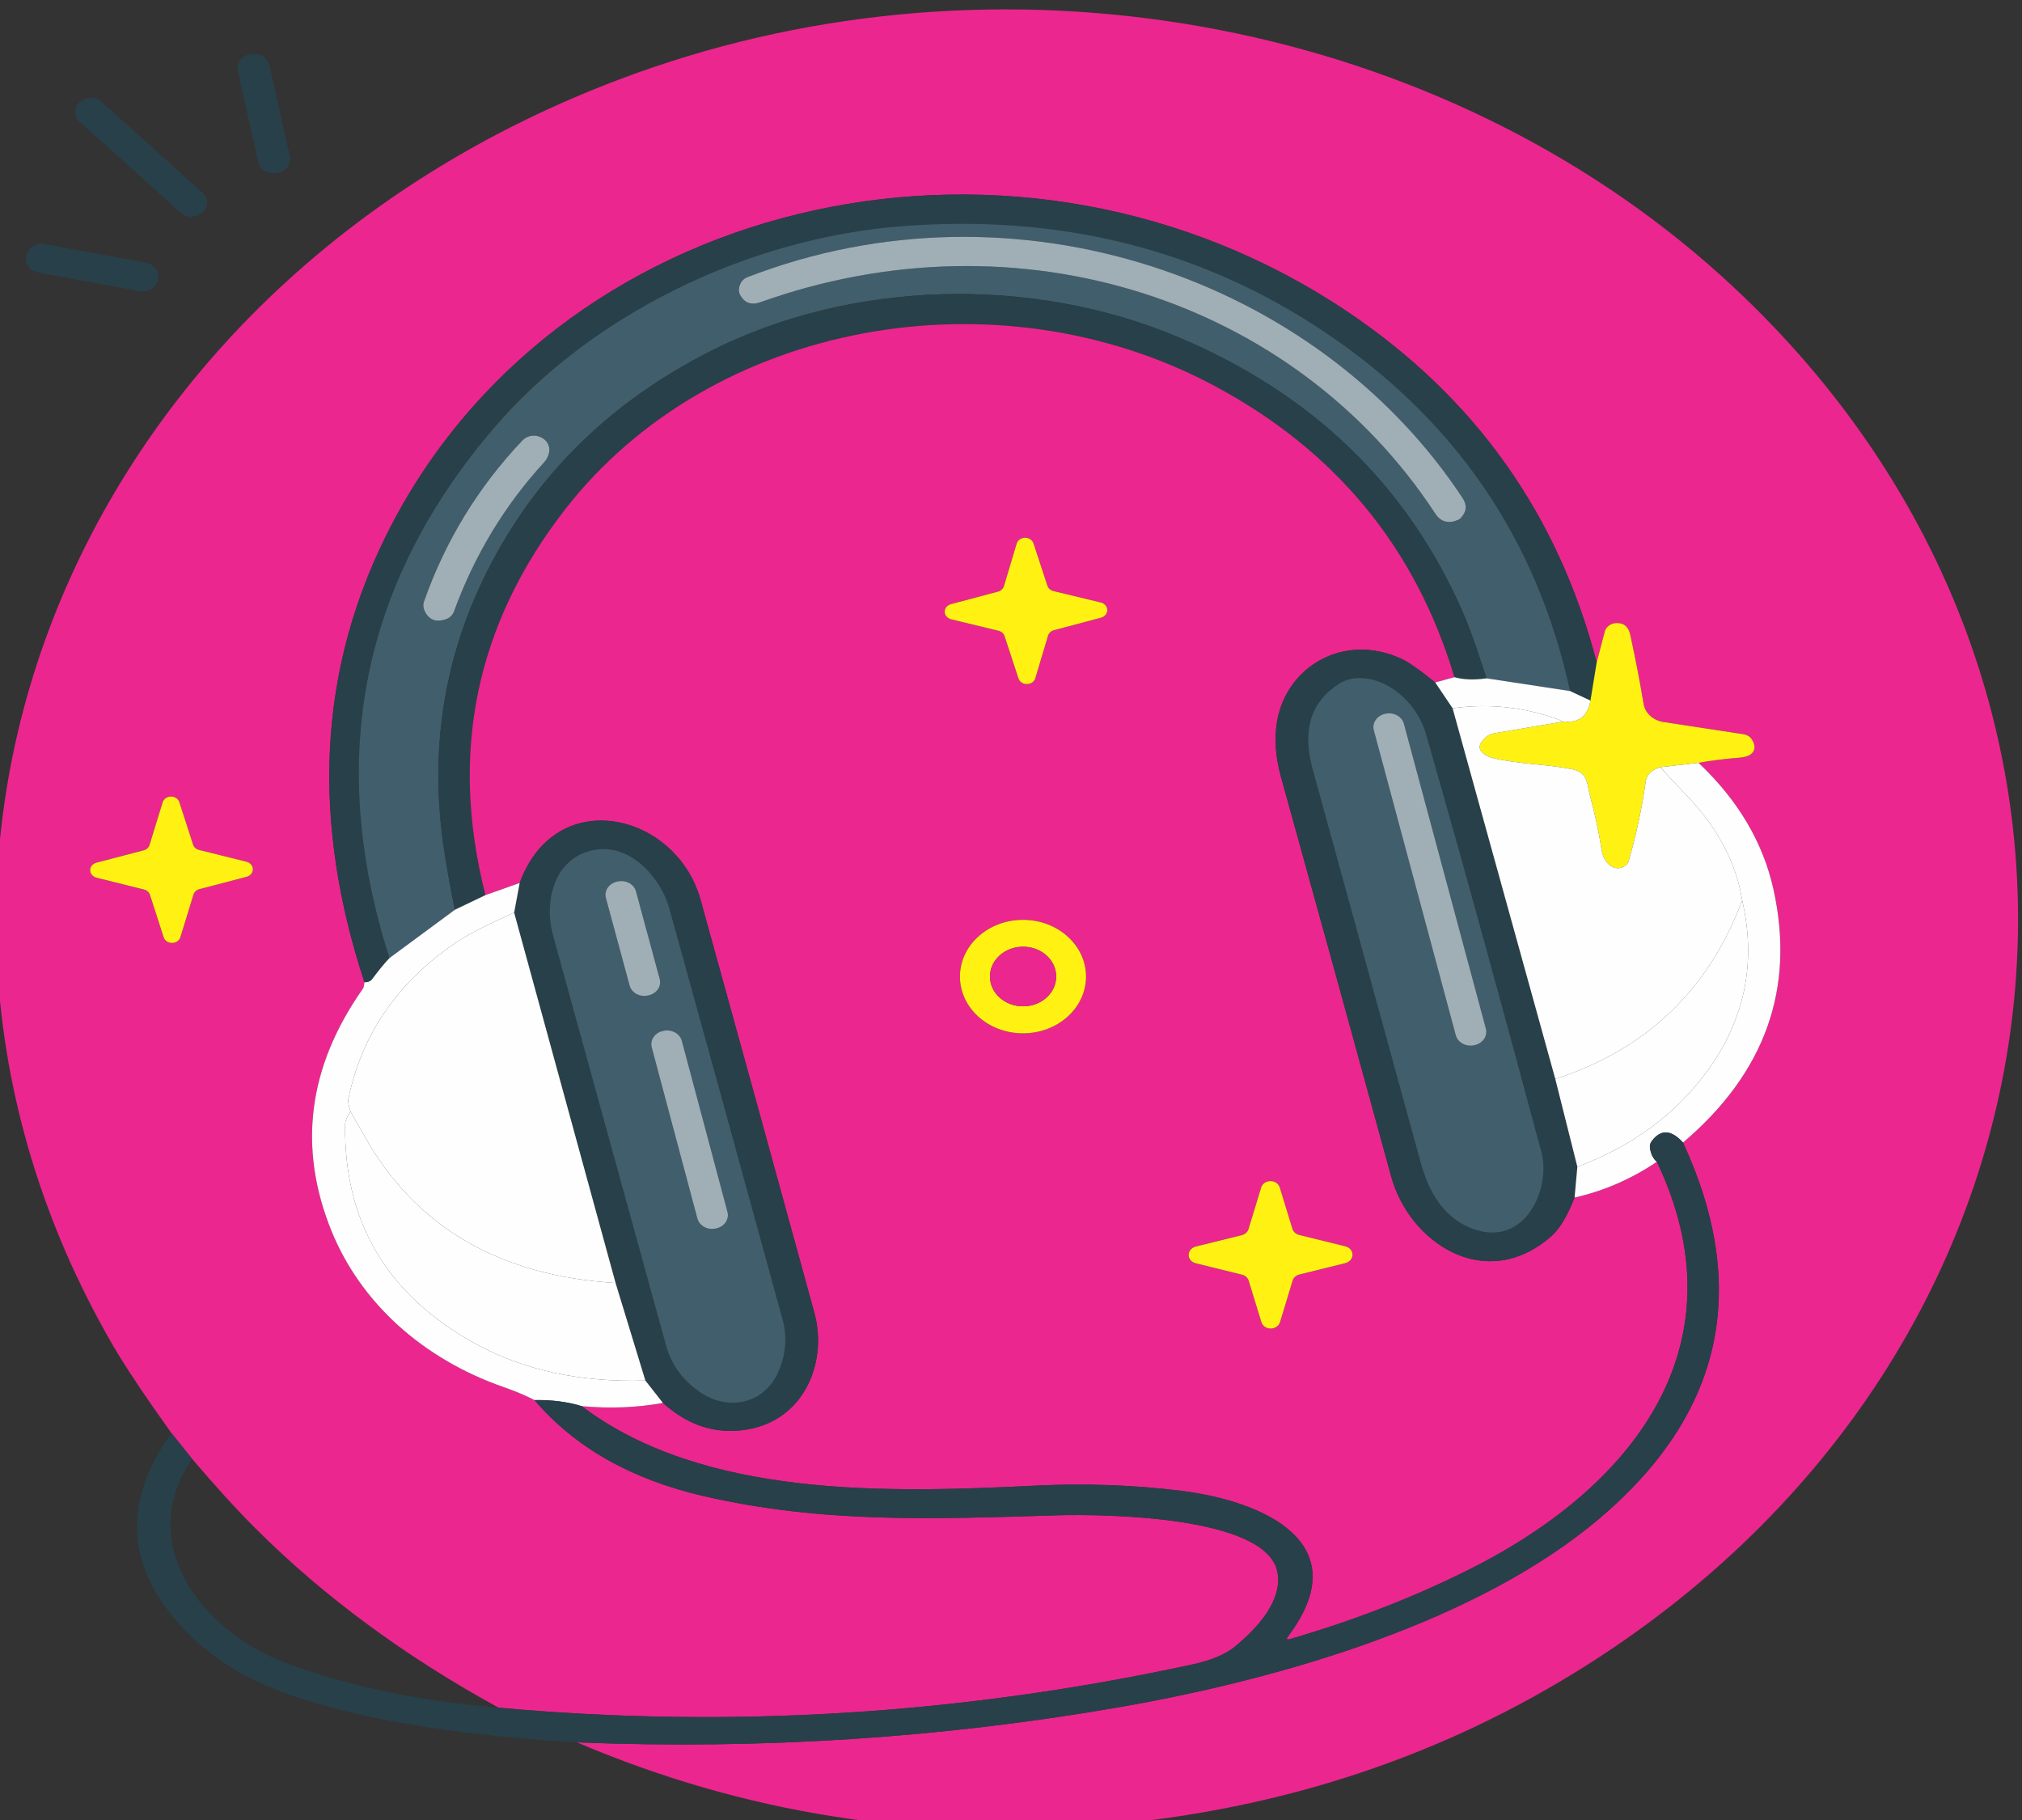 <?xml version="1.0" encoding="UTF-8"?>
<!DOCTYPE svg PUBLIC "-//W3C//DTD SVG 1.1//EN" "http://www.w3.org/Graphics/SVG/1.1/DTD/svg11.dtd">
<!-- Creator: CorelDRAW (Versão de avaliação) -->
<svg xmlns="http://www.w3.org/2000/svg" xml:space="preserve" width="14.337mm" height="12.905mm" version="1.1" style="shape-rendering:geometricPrecision; text-rendering:geometricPrecision; image-rendering:optimizeQuality; fill-rule:evenodd; clip-rule:evenodd"
viewBox="0 0 1433.7 1290.5"
 xmlns:xlink="http://www.w3.org/1999/xlink"
 xmlns:xodm="http://www.corel.com/coreldraw/odm/2003">
 <rect x="0" y="0" width="1433.7" height="1290.5" fill="#333333" stroke="none"/>
 <defs>
  <style type="text/css">
   <![CDATA[
    .fil1 {fill:#284049;fill-rule:nonzero}
    .fil2 {fill:#415E6D;fill-rule:nonzero}
    .fil3 {fill:#A0AFB6;fill-rule:nonzero}
    .fil0 {fill:#EC268F;fill-rule:nonzero}
    .fil5 {fill:#FEFEFE;fill-rule:nonzero}
    .fil4 {fill:#FFF212;fill-rule:nonzero}
   ]]>
  </style>
 </defs>
 <g id="Camada_x0020_1">
  <g id="_2277655039568">
   <path class="fil0" d="M409.14 1235.3c130.66,5.22 258.95,-3.12 384.83,-25.01 115.78,-20.16 253.92,-60.78 340.07,-133.68 87.42,-73.97 107.19,-162.82 59.32,-266.57 58.25,-49.47 79.63,-109.27 64.14,-179.4 -7.36,-33.32 -25.09,-63.26 -53.16,-89.84 9.44,-1.64 18.94,-2.85 28.45,-3.58 3.71,-0.31 6.37,-0.97 8.01,-2.02 3.71,-2.42 4.25,-5.95 1.63,-10.58 -1.2,-2.13 -3.45,-3.62 -6.05,-4.05l-57.03 -8.71c-7.22,-1.12 -12.84,-6.28 -13.95,-12.8 -2.76,-16.53 -5.93,-32.95 -9.51,-49.26 -1.32,-5.73 -4.71,-8.43 -10.19,-8.06 -3.86,0.29 -7.03,2.76 -7.87,6.1l-5.69 21.78c-27.35,-104.79 -86.05,-187.53 -176.12,-248.23 -231.5,-155.91 -553.04,-86.2 -677.23,148.51 -56.01,105.92 -56.79,215.65 -20.39,326.42l-0.23 1.96c-0.11,1.14 -0.5,2.18 -1.17,3.12 -38.69,55.18 -45.97,112.39 -21.85,171.6 20.73,50.66 64.43,90.34 121.95,110.41 8.44,2.95 15.72,6.03 21.85,9.21 28.64,33.48 68.49,56.12 119.54,67.96 84.75,19.61 163.39,16.39 250.61,13.75 32.77,-0.94 149.11,0.12 156.67,40.29 3.76,20.06 -14.06,39.52 -30.03,52.67 -6.74,5.55 -16.73,9.77 -29.89,12.67 -163.2,35.46 -327.31,45.7 -492.33,30.74 -66.51,-36.46 -123.93,-78.78 -172.24,-126.99 -13.27,-13.23 -28.29,-29.71 -45.1,-49.45l-14.68 -18.29c-19.24,-26.99 -32.99,-47.6 -41.28,-61.86 -201.09,-346.41 -22.91,-767.55 382.08,-906.12 261.71,-89.53 560.88,-30.55 758.12,147.55 315.24,284.71 270.33,752.47 -94.21,984.3 -102.3,65.03 -216.8,103.11 -343.51,114.2 -130.43,11.38 -254.95,-8.2 -373.56,-58.74zm-267.97 -632.71c-2.05,-0.5 -3.66,-1.93 -4.26,-3.77l-9.76 -30.19c-0.78,-2.34 -3.17,-3.93 -5.88,-3.93 -2.75,0 -5.17,1.64 -5.93,4.03l-9.3 30.29c-0.57,1.85 -2.15,3.3 -4.2,3.83l-33.55 8.76c-2.59,0.72 -4.36,2.88 -4.36,5.32 0,2.47 1.82,4.65 4.47,5.33l33.67 8.38c2.05,0.5 3.66,1.93 4.26,3.77l9.74 30.19c0.79,2.34 3.18,3.93 5.9,3.93 2.75,0 5.17,-1.66 5.92,-4.03l9.3 -30.29c0.56,-1.85 2.16,-3.3 4.21,-3.83l33.53 -8.78c2.61,-0.7 4.38,-2.86 4.38,-5.3 0,-2.47 -1.84,-4.65 -4.47,-5.34l-33.67 -8.37z"/>
   <path class="fil1" d="M177.28 38.46l0.66 -0.13c6,-1.09 11.85,2.42 13.06,7.82l14.48 64.64c1.22,5.4 -2.66,10.66 -8.68,11.75l-0.65 0.12c-6.01,1.09 -11.85,-2.41 -13.07,-7.81l-14.49 -64.64c-1.2,-5.39 2.69,-10.66 8.69,-11.75l0 0z"/>
   <path class="fil1" d="M56.5 72.54l0.31 -0.28c4.23,-3.81 11.07,-3.81 15.3,0l71.61 64.44c4.21,3.81 4.21,9.97 0,13.76l-0.32 0.29c-4.22,3.79 -11.08,3.79 -15.29,0l-71.61 -64.44c-4.23,-3.81 -4.23,-9.97 0,-13.77l0 0z"/>
   <path class="fil1" d="M1132.14 469.62l-4.42 27.07 -14.46 -6.76c-23.63,-108.37 -82.21,-193.61 -175.72,-255.68 -86.93,-57.73 -186.02,-82.4 -297.22,-73.96 -112.42,8.52 -222.78,64.53 -289.94,142.97 -94.4,110.27 -119.15,235.59 -74.23,375.97 -4.03,4.32 -8.04,9.22 -12.03,14.66 -0.71,0.98 -1.49,1.63 -2.35,1.97 -1.16,0.44 -2.28,0.59 -3.37,0.46 -36.4,-110.77 -35.62,-220.5 20.39,-326.42 124.19,-234.71 445.73,-304.42 677.23,-148.51 90.07,60.7 148.77,143.44 176.12,248.23z"/>
   <path class="fil2" d="M1113.26 489.93l-59.27 -9.02c-6.6,-20.8 -12.19,-36.42 -16.75,-46.83 -39.47,-90.18 -106.97,-155.29 -202.5,-195.35 -102.61,-43.05 -231,-40.88 -332.17,10.85 -64.15,32.76 -113.18,78.38 -147.1,136.85 -38.93,67.13 -52.41,139.64 -40.38,217.53 2.16,13.91 4.65,27.59 7.45,41.03l-46.39 34.24c-44.92,-140.38 -20.17,-265.7 74.23,-375.97 67.16,-78.44 177.52,-134.45 289.94,-142.97 111.2,-8.44 210.29,16.23 297.22,73.96 93.51,62.07 152.09,147.31 175.72,255.68zm-76.13 -136.71c-102.73,-156.12 -317.1,-230.32 -507.28,-156.67 -1.98,0.78 -3.59,2.18 -4.54,3.91 -1.67,3.27 -1.86,6.12 -0.55,8.54 3.09,5.84 7.97,7.58 14.62,5.19 183.06,-65.34 378.78,-1.92 478.32,149.97 3.84,5.84 9.19,7.33 16.02,4.49 0.81,-0.34 1.51,-0.82 2.06,-1.42 4.15,-4.4 4.6,-9.07 1.35,-14.01zm-666.59 -41.08c-31.93,33.57 -55.06,72.13 -69.9,114.32 -0.69,1.95 -0.62,4.05 0.16,5.93 2.84,6.88 7.93,9.09 15.25,6.68 2.71,-0.92 4.84,-2.91 5.77,-5.39 14.63,-40.03 35.91,-75.29 63.86,-105.77 4.97,-5.45 5.71,-13.56 -1.63,-17.64 -4.26,-2.44 -9.99,-1.71 -13.42,1.79l-0.09 0.08z"/>
   <path class="fil3" d="M529.85 196.55c190.18,-73.65 404.55,0.55 507.28,156.67 3.25,4.94 2.8,9.61 -1.35,14.01 -0.55,0.6 -1.25,1.08 -2.06,1.42 -6.83,2.84 -12.18,1.35 -16.02,-4.49 -99.54,-151.89 -295.26,-215.31 -478.32,-149.97 -6.65,2.39 -11.53,0.65 -14.62,-5.19 -1.31,-2.42 -1.12,-5.27 0.55,-8.52 0.95,-1.75 2.56,-3.15 4.54,-3.93l0 0z"/>
   <path class="fil1" d="M31.8 173.1l71.59 13.11c5.99,1.1 9.88,6.37 8.66,11.78l-0.15 0.59c-1.21,5.4 -7.07,8.89 -13.07,7.79l-71.58 -13.11c-6,-1.1 -9.88,-6.37 -8.65,-11.77l0.13 -0.6c1.22,-5.4 7.08,-8.88 13.07,-7.79l0 0z"/>
   <path class="fil1" d="M1053.99 480.91c-8.62,1.28 -16.21,1 -22.74,-0.8 -27.63,-92.26 -84.79,-161.34 -171.46,-207.25 -153.43,-81.26 -355.3,-45.21 -459.06,88.23 -63.4,81.56 -82.24,172.73 -56.51,273.51l-21.68 10.39c-2.8,-13.44 -5.29,-27.12 -7.45,-41.03 -12.03,-77.89 1.45,-150.4 40.38,-217.53 33.92,-58.47 82.95,-104.09 147.1,-136.85 101.17,-51.73 229.56,-53.9 332.17,-10.85 95.53,40.06 163.03,105.17 202.5,195.35 4.56,10.41 10.15,26.03 16.75,46.83z"/>
   <path class="fil0" d="M1031.25 480.11l-13.61 3.72c-11.06,-8.91 -19.01,-14.48 -23.87,-16.73 -40.84,-18.81 -81.45,5.29 -88.23,44.21 -2.11,12.19 -1.17,25.5 2.86,39.92 25.71,92.56 51.72,186.87 78.04,282.95 12.78,46.69 66.66,82.98 113.27,42.5 5.96,-5.14 11.55,-14.34 16.74,-27.63 20.73,-4.69 40.19,-13.15 58.36,-25.36 60.11,126.03 -11.25,227.56 -131.86,288.41 -39.36,19.87 -82.05,36.5 -128.11,49.91 -2.48,0.73 -3.02,0.11 -1.56,-1.87 49.57,-65.58 -16.3,-95.84 -76.07,-103.23 -33.6,-4.15 -67.9,-5.35 -102.91,-3.65 -105.02,5.21 -235.7,8.88 -321.84,-56.34 19.81,1.83 39.01,1.08 57.58,-2.28 15.87,14.26 33.15,20.83 51.86,19.72 47.28,-2.73 65.42,-47.6 55.57,-83.48 -29.02,-105.81 -55.93,-203.43 -80.72,-292.9 -17.13,-61.79 -102.62,-82.21 -128.27,-11.99l-24.26 8.61c-25.73,-100.78 -6.89,-191.95 56.51,-273.51 103.76,-133.44 305.63,-169.49 459.06,-88.23 86.67,45.91 143.83,114.99 171.46,207.25zm-284.22 -61.05c-2.11,-0.5 -3.77,-1.97 -4.37,-3.83l-9.85 -30.05c-0.81,-2.34 -3.22,-3.95 -5.95,-3.95 -2.8,0 -5.24,1.68 -5.98,4.1l-9.03 30.19c-0.57,1.9 -2.18,3.38 -4.26,3.93l-33.39 8.88c-2.6,0.73 -4.37,2.89 -4.37,5.35 0,2.52 1.87,4.71 4.55,5.39l33.55 8.12c2.1,0.5 3.76,1.95 4.36,3.82l9.87 30.04c0.8,2.36 3.2,3.95 5.93,3.95 2.8,0 5.25,-1.67 6,-4.09l9.01 -30.19c0.57,-1.89 2.18,-3.39 4.26,-3.94l33.39 -8.88c2.6,-0.71 4.37,-2.89 4.37,-5.34 0,-2.51 -1.85,-4.72 -4.55,-5.39l-33.54 -8.11zm23.02 273.32c0,-22.22 -20.03,-40.24 -44.7,-40.24 -24.68,0 -44.7,18.02 -44.7,40.24 0,22.21 20.02,40.22 44.7,40.22 24.67,0 44.7,-18.01 44.7,-40.22l0 0zm151.18 183.19c-2.32,-0.57 -4.16,-2.19 -4.81,-4.29l-9.02 -29.43c-0.82,-2.66 -3.52,-4.5 -6.59,-4.5 -3.05,0 -5.75,1.84 -6.58,4.49l-8.96 29.5c-0.62,2.1 -2.44,3.74 -4.76,4.33l-32.71 8.13c-2.96,0.73 -4.99,3.15 -4.99,5.91 0,2.75 2.03,5.19 4.99,5.92l32.77 8.07c2.33,0.56 4.16,2.19 4.81,4.29l9.03 29.44c0.81,2.65 3.51,4.49 6.58,4.49 3.06,0 5.76,-1.84 6.57,-4.49l8.97 -29.49c0.62,-2.11 2.44,-3.76 4.77,-4.34l32.71 -8.11c2.94,-0.75 4.99,-3.17 4.99,-5.94 0,-2.75 -2.05,-5.17 -4.99,-5.92l-32.78 -8.06z"/>
   <path class="fil3" d="M300.64 426.46c14.84,-42.19 37.97,-80.75 69.9,-114.32 3.52,-3.58 9.25,-4.31 13.6,-1.82 7.25,4.03 6.51,12.14 1.54,17.59 -27.95,30.48 -49.23,65.74 -63.86,105.77 -0.93,2.48 -3.06,4.47 -5.77,5.39 -7.32,2.41 -12.41,0.2 -15.25,-6.66 -0.78,-1.9 -0.85,-4 -0.15,-5.97l-0.01 0.02z"/>
   <path class="fil4" d="M747.03 419.06l33.56 8.11c2.68,0.67 4.53,2.88 4.53,5.39 0,2.45 -1.77,4.63 -4.37,5.34l-33.39 8.88c-2.08,0.55 -3.69,2.05 -4.26,3.94l-9.01 30.19c-0.75,2.42 -3.2,4.09 -6,4.09 -2.73,0 -5.13,-1.59 -5.93,-3.95l-9.87 -30.04c-0.6,-1.87 -2.26,-3.32 -4.36,-3.82l-33.55 -8.12c-2.68,-0.68 -4.55,-2.87 -4.55,-5.39 0,-2.46 1.77,-4.62 4.39,-5.35l33.37 -8.88c2.08,-0.55 3.69,-2.03 4.26,-3.93l9.03 -30.19c0.74,-2.42 3.18,-4.1 5.98,-4.1 2.73,0 5.14,1.61 5.93,3.95l9.87 30.05c0.6,1.86 2.26,3.33 4.37,3.83l0 0z"/>
   <path class="fil4" d="M1204.34 540.8l-27.17 3.12c-6.16,1.92 -9.57,5.28 -10.26,10.08 -2.83,19.64 -6.84,38.35 -12.03,56.17 -0.91,3.15 -4.08,5.36 -7.7,5.36 -1.74,0 -3.42,-0.5 -4.8,-1.44 -3.66,-2.48 -5.88,-6.18 -6.66,-11.09 -2.05,-12.98 -4.8,-25.8 -8.23,-38.52 -2.2,-8.11 -1.24,-16.82 -12.89,-19.15 -18.03,-3.62 -37.52,-3.48 -55.9,-7.87 -2.81,-0.63 -5.2,-1.78 -7.17,-3.47 -3.73,-3.09 -3.05,-6.88 2.07,-11.38 1.61,-1.42 3.64,-2.38 5.82,-2.74l49.24 -8.32c10.72,1.15 17.07,-3.8 19.06,-14.86l4.42 -27.07 5.71 -21.83c0.82,-3.29 3.99,-5.76 7.8,-6.05 5.51,-0.37 8.92,2.33 10.24,8.06 3.58,16.31 6.75,32.71 9.51,49.26 1.11,6.52 6.73,11.68 13.95,12.8l57.03 8.71c2.6,0.43 4.85,1.92 6.05,4.05 2.62,4.63 2.08,8.16 -1.63,10.58 -1.64,1.05 -4.3,1.71 -8.01,2.02 -9.51,0.73 -19.01,1.94 -28.45,3.58z"/>
   <path class="fil1" d="M1017.64 483.83l12.32 18.31 72.82 262.83 15.64 62.27 -1.97 21.81c-5.19,13.29 -10.78,22.49 -16.74,27.63 -46.61,40.48 -100.49,4.19 -113.27,-42.5 -26.32,-96.08 -52.33,-190.39 -78.04,-282.95 -4.03,-14.42 -4.97,-27.73 -2.86,-39.92 6.78,-38.92 47.39,-63.02 88.23,-44.21 4.86,2.25 12.81,7.82 23.87,16.73zm75.4 333.26c-25.77,-95.77 -54.01,-199.57 -82.12,-297.36 -5.05,-17.54 -22.3,-37.26 -44.36,-38.92 -6.47,-0.47 -12.11,0.81 -16.93,3.83 -20.2,12.77 -26.51,32.96 -18.92,60.55 21.31,77.53 46.85,170.52 76.62,278.96 5.5,19.91 15.46,39.18 37.13,47.1 37.09,13.51 55.29,-28.89 48.58,-54.16z"/>
   <path class="fil5" d="M1031.25 480.11c6.53,1.8 14.12,2.08 22.74,0.8l59.27 9.02 14.46 6.76c-1.99,11.06 -8.34,16.01 -19.06,14.86 -25.28,-10.01 -51.52,-13.15 -78.7,-9.41l-12.32 -18.31 13.61 -3.72z"/>
   <path class="fil2" d="M1010.92 519.73c28.11,97.79 56.35,201.59 82.12,297.36 6.71,25.27 -11.49,67.67 -48.58,54.16 -21.67,-7.92 -31.63,-27.19 -37.13,-47.1 -29.77,-108.44 -55.31,-201.43 -76.62,-278.96 -7.59,-27.59 -1.28,-47.78 18.92,-60.55 4.82,-3.02 10.46,-4.3 16.93,-3.83 22.06,1.66 39.31,21.38 44.36,38.92zm-15.46 -6.57c-1.18,-4.37 -5.52,-7.45 -10.52,-7.45 -0.84,0 -1.7,0.1 -2.53,0.28l-0.33 0.07c-4.84,1.05 -8.27,4.97 -8.27,9.46 0,0.76 0.11,1.54 0.31,2.29l58.08 216.08c1.18,4.35 5.52,7.43 10.51,7.43 0.86,0 1.7,-0.1 2.53,-0.28l0.34 -0.06c4.85,-1.06 8.26,-4.96 8.26,-9.47 0,-0.76 -0.09,-1.53 -0.31,-2.27l-58.07 -216.08z"/>
   <path class="fil5" d="M1108.66 511.55l-49.24 8.32c-2.18,0.36 -4.21,1.32 -5.82,2.74 -5.12,4.5 -5.8,8.29 -2.07,11.38 1.97,1.69 4.36,2.84 7.17,3.47 18.38,4.39 37.87,4.25 55.9,7.87 11.65,2.33 10.69,11.04 12.89,19.15 3.43,12.72 6.18,25.54 8.23,38.52 0.78,4.91 3,8.6 6.66,11.09 1.38,0.94 3.06,1.44 4.8,1.44 3.62,0 6.79,-2.21 7.7,-5.36 5.19,-17.82 9.2,-36.53 12.03,-56.17 0.69,-4.8 4.1,-8.16 10.26,-10.08 5.71,6.32 11.3,12.27 16.75,17.85 23.31,23.78 37.1,49.31 41.39,76.57 -23.82,63.55 -67.99,105.76 -132.53,126.63l-72.82 -262.83c27.18,-3.74 53.42,-0.6 78.7,9.41z"/>
   <path class="fil3" d="M982.08 506.06l0.33 -0.07c5.8,-1.27 11.64,1.95 13.05,7.17l58.09 216.08c1.4,5.22 -2.16,10.47 -7.97,11.74l-0.32 0.08c-5.8,1.25 -11.66,-1.95 -13.06,-7.17l-58.08 -216.08c-1.4,-5.22 2.16,-10.49 7.96,-11.75l0 0z"/>
   <path class="fil5" d="M1204.34 540.8c28.07,26.58 45.8,56.52 53.16,89.84 15.49,70.13 -5.89,129.93 -64.14,179.4 -8.43,-9.24 -15.85,-9.56 -22.24,-0.96 -0.97,1.28 -1.44,2.92 -1.25,4.55 0.6,4.47 2.26,7.82 4.94,10.06 -18.17,12.21 -37.63,20.67 -58.36,25.36l1.97 -21.81c38.27,-14.33 68.56,-36.37 90.84,-66.15 27.67,-37.04 36.36,-77.94 26.05,-122.75 -4.29,-27.26 -18.1,-52.79 -41.39,-76.57 -5.45,-5.58 -11.04,-11.53 -16.75,-17.85l27.17 -3.12z"/>
   <path class="fil4" d="M141.17 602.59l33.65 8.37c2.65,0.69 4.49,2.87 4.49,5.34 0,2.44 -1.77,4.6 -4.38,5.3l-33.53 8.78c-2.05,0.53 -3.65,1.98 -4.21,3.83l-9.3 30.29c-0.75,2.37 -3.17,4.03 -5.92,4.03 -2.72,0 -5.11,-1.59 -5.9,-3.93l-9.74 -30.19c-0.6,-1.84 -2.21,-3.27 -4.26,-3.77l-33.67 -8.38c-2.65,-0.68 -4.47,-2.86 -4.47,-5.33 0,-2.44 1.77,-4.6 4.36,-5.3l33.55 -8.78c2.05,-0.53 3.63,-1.98 4.2,-3.83l9.3 -30.29c0.76,-2.39 3.18,-4.03 5.93,-4.03 2.71,0 5.1,1.59 5.88,3.93l9.76 30.19c0.6,1.84 2.21,3.27 4.26,3.77l0 0z"/>
   <path class="fil1" d="M470.04 994.64l-12.44 -15.88 -21.12 -69.16 -71.92 -262.59 3.92 -21.02c25.65,-70.22 111.14,-49.8 128.27,11.99 24.79,89.47 51.7,187.09 80.72,292.9 9.85,35.88 -8.29,80.75 -55.57,83.48 -18.71,1.11 -35.99,-5.46 -51.86,-19.72zm82 -22.27c5.27,-12.34 6.21,-24.65 2.85,-36.91 -27.48,-100.29 -54.27,-197.53 -80.38,-291.72 -5.48,-19.92 -26.21,-45.57 -52.32,-41.29 -30.3,4.99 -36.35,38.05 -30.19,60.29 29.92,108.69 56.69,205.82 80.33,291.42 3.74,13.44 11.71,24.37 23.92,32.77 21.07,14.42 46.31,7.56 55.79,-14.56z"/>
   <path class="fil2" d="M552.04 972.37c-9.48,22.12 -34.72,28.98 -55.79,14.56 -12.21,-8.4 -20.2,-19.33 -23.92,-32.77 -23.64,-85.6 -50.41,-182.73 -80.33,-291.42 -6.16,-22.24 -0.11,-55.3 30.19,-60.29 26.11,-4.28 46.84,21.37 52.32,41.29 26.11,94.19 52.9,191.43 80.38,291.72 3.36,12.26 2.42,24.57 -2.85,36.91zm-101.09 -340.4c-1.17,-4.29 -5.44,-7.32 -10.34,-7.32 -0.86,0 -1.7,0.1 -2.52,0.28l-0.66 0.15c-4.77,1.04 -8.12,4.89 -8.12,9.3 0,0.76 0.1,1.52 0.3,2.27l16.82 62.1c1.17,4.28 5.43,7.3 10.34,7.3 0.85,0 1.71,-0.08 2.52,-0.27l0.65 -0.13c4.78,-1.06 8.13,-4.9 8.13,-9.32 0,-0.76 -0.1,-1.53 -0.31,-2.26l-16.81 -62.1zm32.52 106c-1.16,-4.34 -5.5,-7.42 -10.46,-7.42 -0.84,0 -1.69,0.09 -2.52,0.26l-0.43 0.1c-4.83,1.04 -8.25,4.94 -8.25,9.41 0,0.77 0.1,1.52 0.3,2.26l32.35 121.28c1.17,4.35 5.49,7.42 10.47,7.42 0.84,0 1.69,-0.1 2.5,-0.28l0.44 -0.08c4.83,-1.06 8.24,-4.94 8.24,-9.43 0,-0.75 -0.09,-1.51 -0.29,-2.26l-32.35 -121.26z"/>
   <path class="fil3" d="M437.43 625.08l0.65 -0.15c5.72,-1.25 11.48,1.9 12.87,7.04l16.81 62.1c1.4,5.14 -2.09,10.33 -7.82,11.58l-0.65 0.14c-5.7,1.26 -11.46,-1.9 -12.86,-7.04l-16.82 -62.1c-1.38,-5.14 2.11,-10.32 7.82,-11.57l0 0z"/>
   <path class="fil5" d="M368.48 625.99l-3.92 21.02c-19.51,8.68 -33.52,15.93 -42.07,21.78 -40.89,28 -66.07,64.8 -75.52,110.45 -0.32,1.58 0.2,4.56 1.58,8.91 -1.74,2.64 -3.76,5.61 -3.82,8.73 -1.08,69.33 29.65,121.22 92.21,155.67 34.24,18.86 74.46,27.59 120.66,26.21l12.44 15.88c-18.57,3.36 -37.77,4.11 -57.58,2.28 -10.1,-3.11 -21.27,-4.52 -33.51,-4.3 -6.13,-3.18 -13.41,-6.26 -21.85,-9.21 -57.52,-20.07 -101.22,-59.75 -121.95,-110.41 -24.12,-59.21 -16.84,-116.42 21.85,-171.6 0.67,-0.94 1.06,-1.98 1.17,-3.12l0.23 -1.96c1.09,0.13 2.21,-0.02 3.37,-0.46 0.86,-0.34 1.64,-0.99 2.35,-1.97 3.99,-5.44 8,-10.34 12.03,-14.66l46.39 -34.24 21.68 -10.39 24.26 -8.61z"/>
   <path class="fil5" d="M1235.31 638.34c10.31,44.81 1.62,85.71 -26.05,122.75 -22.28,29.78 -52.57,51.82 -90.84,66.15l-15.64 -62.27c64.54,-20.87 108.71,-63.08 132.53,-126.63z"/>
   <path class="fil5" d="M364.56 647.01l71.92 262.59c-82.13,-5.01 -141.31,-39.44 -177.58,-103.29 -3.43,-6.04 -6.89,-12.11 -10.35,-18.16 -1.38,-4.35 -1.9,-7.33 -1.58,-8.91 9.45,-45.65 34.63,-82.45 75.52,-110.45 8.55,-5.85 22.56,-13.1 42.07,-21.78z"/>
   <path class="fil4" d="M770.05 692.38c0,22.21 -20.03,40.22 -44.7,40.22 -24.68,0 -44.7,-18.01 -44.7,-40.22 0,-22.22 20.02,-40.24 44.7,-40.24 24.67,0 44.7,18.02 44.7,40.24l0 0zm-21.18 -0.05c0,-11.67 -10.5,-21.13 -23.46,-21.13 -12.97,0 -23.47,9.46 -23.47,21.13 0,11.66 10.5,21.12 23.47,21.12 12.96,0 23.46,-9.46 23.46,-21.12l0 0z"/>
   <ellipse class="fil0" cx="725.41" cy="692.33" rx="23.48" ry="21.12"/>
   <path class="fil3" d="M470.06 730.91l0.43 -0.1c5.78,-1.23 11.6,1.97 12.98,7.16l32.35 121.28c1.38,5.18 -2.18,10.42 -7.95,11.65l-0.44 0.1c-5.77,1.25 -11.57,-1.95 -12.96,-7.15l-32.36 -121.27c-1.39,-5.2 2.17,-10.42 7.95,-11.67l0 0z"/>
   <path class="fil5" d="M248.55 788.15c3.46,6.05 6.92,12.12 10.35,18.16 36.27,63.85 95.45,98.28 177.58,103.29l21.12 69.16c-46.2,1.38 -86.42,-7.35 -120.66,-26.21 -62.56,-34.45 -93.29,-86.34 -92.21,-155.67 0.06,-3.12 2.08,-6.09 3.82,-8.73z"/>
   <path class="fil1" d="M1193.36 810.04c47.87,103.74 28.1,192.6 -59.32,266.57 -86.15,72.9 -224.29,113.52 -340.07,133.68 -125.88,21.89 -254.17,30.23 -384.83,25.01 -67.52,-4 -124.11,-11.85 -169.78,-23.59 -43.75,-11.28 -79.15,-25.56 -108.5,-56.25 -41.6,-43.43 -44.72,-89.92 -9.36,-139.49l14.68 18.29c-40.45,58.98 5.54,121.49 65.76,144.43 43.1,16.4 93.62,27.07 151.58,32.01 165.02,14.96 329.13,4.72 492.33,-30.74 13.16,-2.9 23.15,-7.12 29.89,-12.67 15.97,-13.15 33.79,-32.61 30.03,-52.67 -7.56,-40.17 -123.9,-41.23 -156.67,-40.29 -87.22,2.64 -165.86,5.86 -250.61,-13.75 -51.05,-11.84 -90.9,-34.48 -119.54,-67.96 12.24,-0.22 23.41,1.21 33.51,4.3 86.14,65.22 216.82,61.55 321.84,56.34 35.01,-1.7 69.31,-0.5 102.91,3.65 59.77,7.39 125.64,37.65 76.07,103.23 -1.46,1.98 -0.92,2.6 1.56,1.87 46.06,-13.41 88.75,-30.04 128.11,-49.91 120.61,-60.85 191.97,-162.38 131.86,-288.41 -2.68,-2.24 -4.32,-5.57 -4.92,-9.96 -0.21,-1.73 0.26,-3.37 1.28,-4.72 6.36,-8.55 13.76,-8.21 22.19,1.03z"/>
   <path class="fil4" d="M921.23 875.57l32.78 8.06c2.94,0.75 4.99,3.17 4.99,5.92 0,2.77 -2.05,5.19 -4.99,5.94l-32.71 8.11c-2.33,0.58 -4.15,2.23 -4.77,4.34l-8.95 29.49c-0.83,2.65 -3.53,4.49 -6.59,4.49 -3.07,0 -5.77,-1.84 -6.58,-4.49l-9.03 -29.44c-0.65,-2.1 -2.48,-3.73 -4.81,-4.29l-32.77 -8.07c-2.96,-0.73 -4.99,-3.17 -4.99,-5.92 0,-2.76 2.03,-5.18 4.99,-5.93l32.71 -8.11c2.32,-0.59 4.14,-2.23 4.76,-4.34l8.97 -29.48c0.82,-2.66 3.52,-4.5 6.57,-4.5 3.07,0 5.77,1.84 6.59,4.49l9.02 29.45c0.65,2.09 2.49,3.71 4.81,4.28l0 0z"/>
  </g>
 </g>
</svg>
